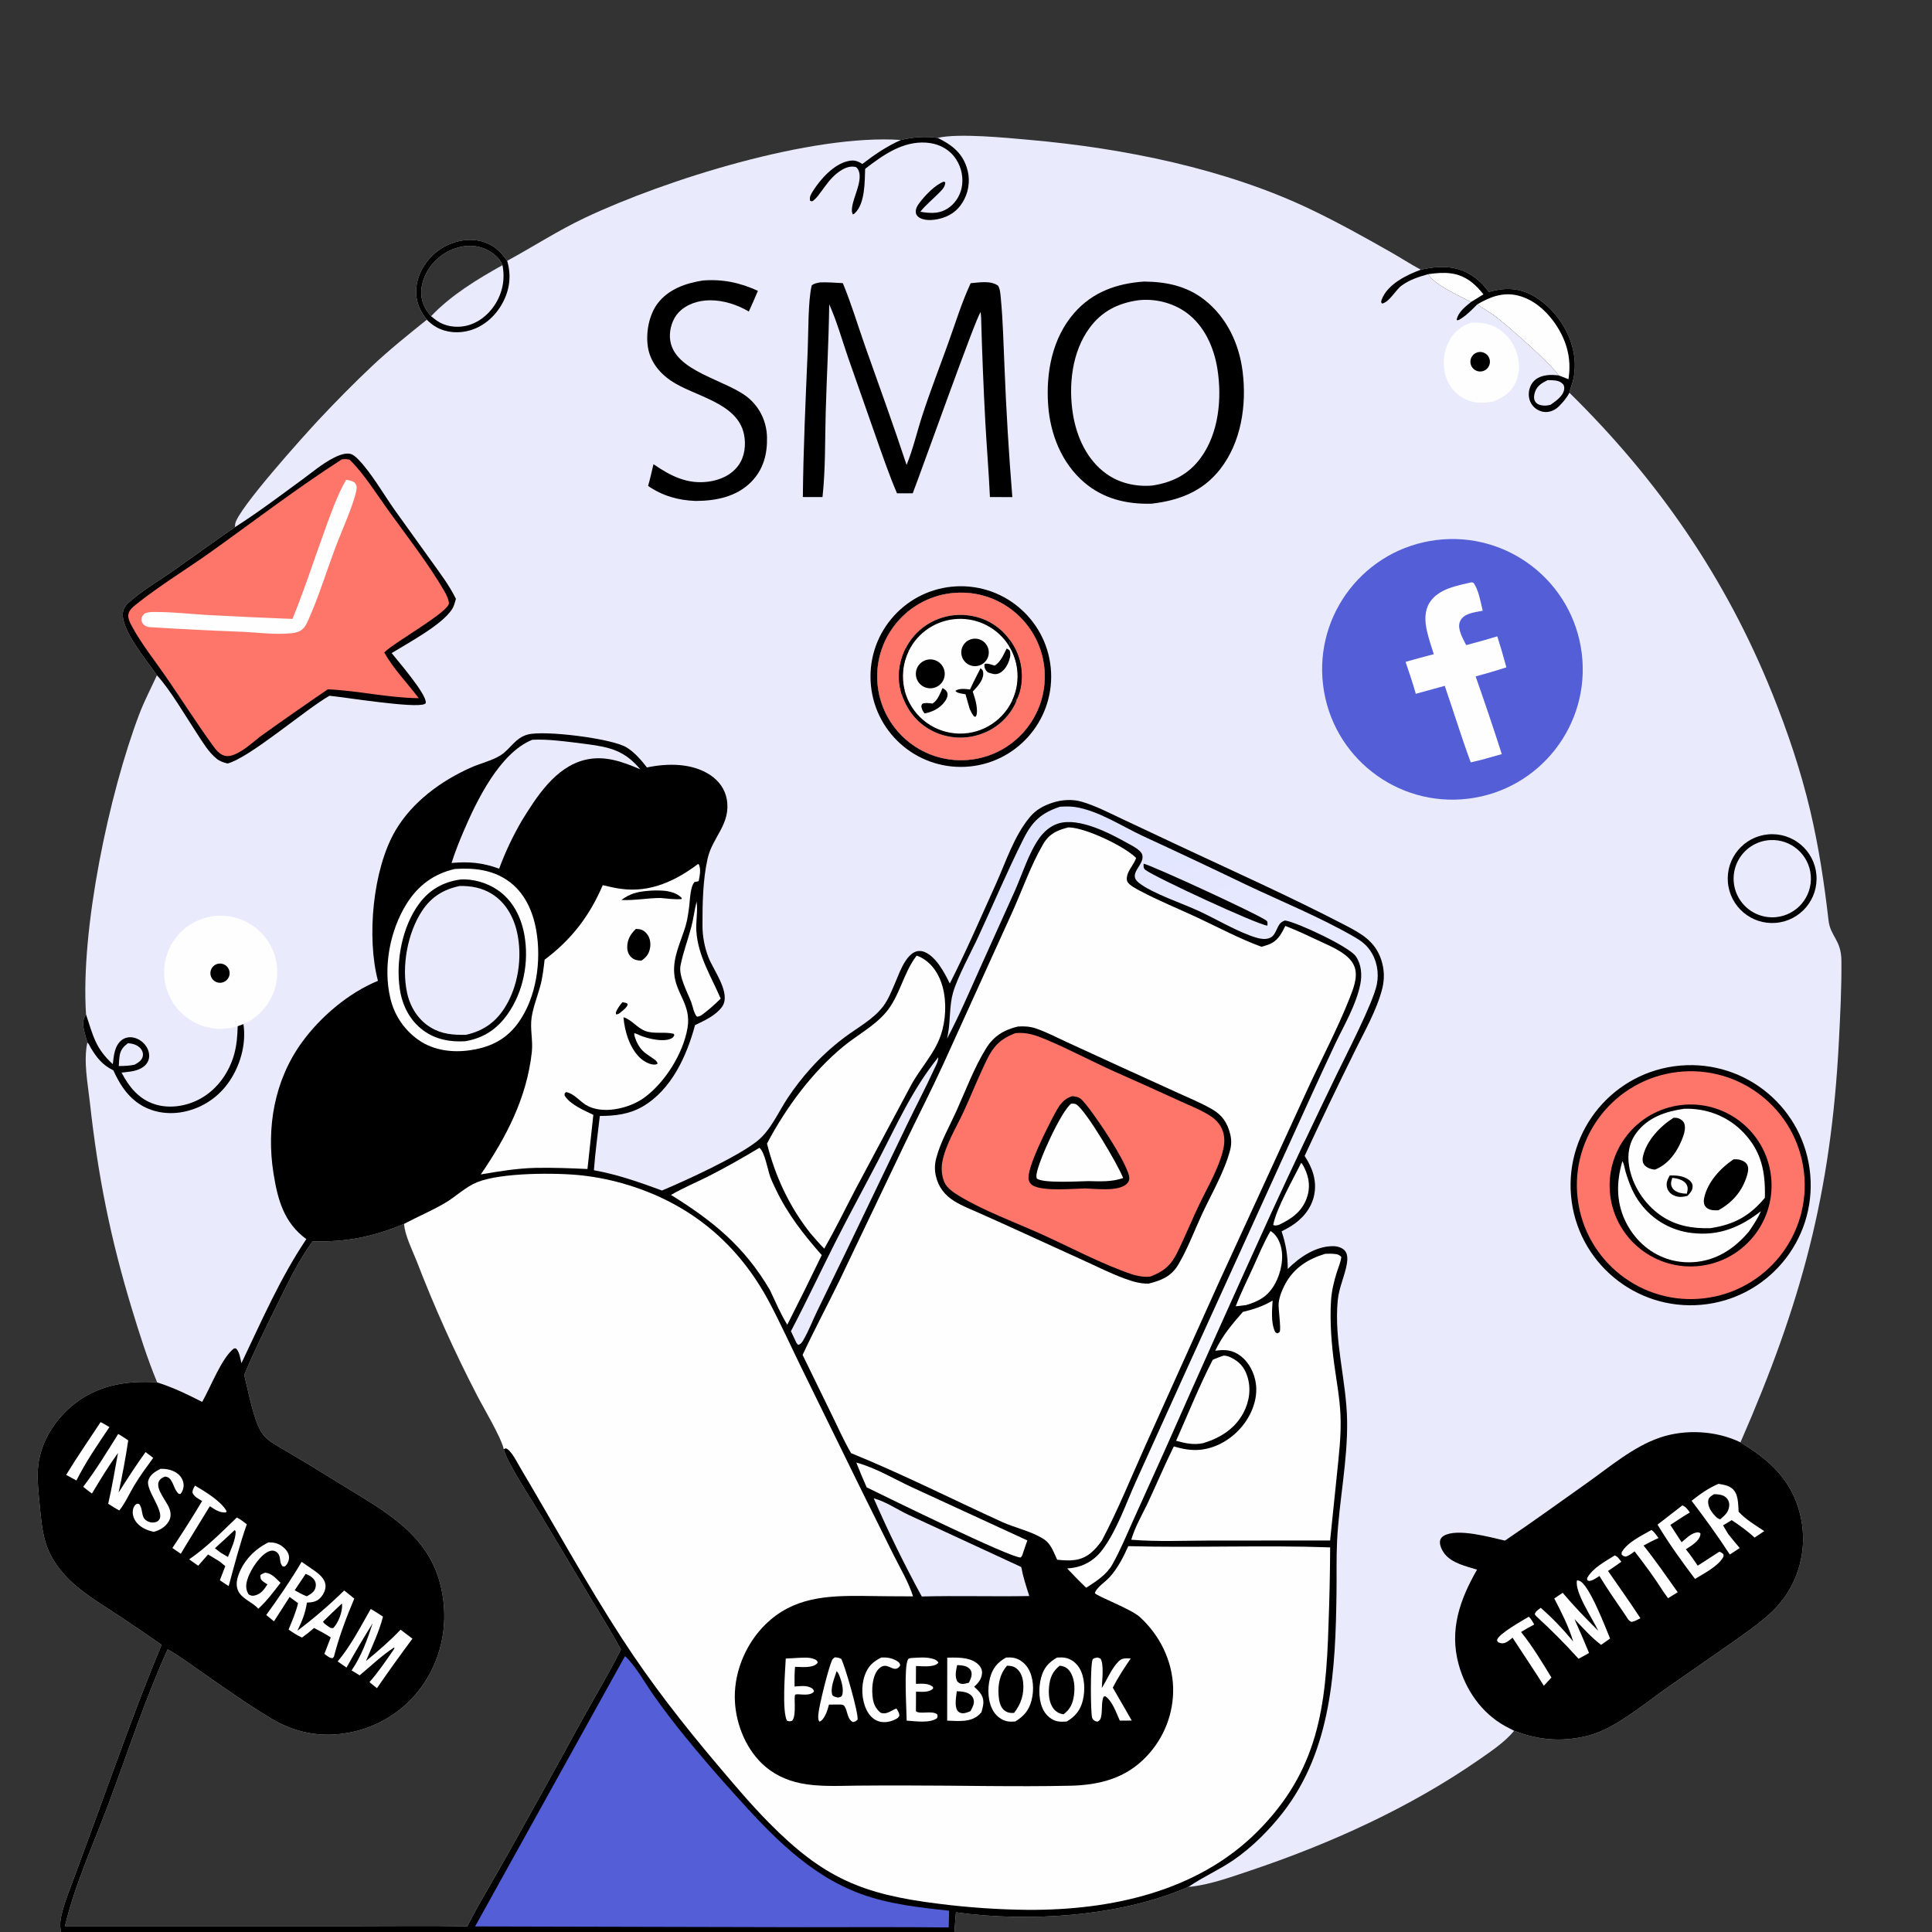 <?xml version="1.0" encoding="utf-8" ?>
<svg xmlns="http://www.w3.org/2000/svg" xmlns:xlink="http://www.w3.org/1999/xlink" width="1024" height="1024">
	<rect width="100%" height="100%" fill="#333333" stroke="none"/>
	<path fill="#E9EBFC" d="M496.983 73.082C508.11 70.474 533.564 73.068 545.7 74.138C595.445 78.525 649.664 89.388 694.89 111.075C709.351 118.01 723.44 125.836 737.375 133.767C742.639 136.762 747.738 140.111 753.08 142.952C762.302 140.826 771.296 140.524 779.637 145.704C783.364 148.019 786.539 151.189 789.098 154.741C797.062 152.45 804.707 152.381 812.203 156.521C822.245 162.067 830.203 172.412 833.254 183.436C834.964 189.614 835.248 196.031 833.597 202.259C833.07 204.246 832.212 206.13 831.809 208.146C878.921 254.434 914.682 306.267 939.398 367.719C947.436 387.704 954.447 408.465 959.408 429.442C963.971 448.741 966.901 468.154 969.157 487.838C970.129 496.323 975.895 498.122 975.988 509.199C976.108 523.545 975.372 537.982 974.63 552.307C970.455 632.906 954.651 690.867 922.488 764.473C937.933 773.884 949.671 784.403 954.106 802.659C957.594 816.757 955.23 831.667 947.552 843.995C944.535 848.852 940.726 853.015 936.425 856.762C930.507 861.917 923.964 866.377 917.572 870.916L885.753 893.05C875.762 899.966 866.131 907.92 855.619 914.002C850.757 916.815 845.742 919.059 840.252 920.313C826.936 923.354 815.165 922.192 802.526 917.352C797.782 923.187 790.355 928.18 784.214 932.453C747.439 958.037 704.907 977.294 662.551 991.487C652.748 994.771 641.887 998.719 631.602 999.933C631.041 999.999 630.477 1000.03 629.914 1000.07C593.813 1015.88 545.197 1018.93 506.67 1013.57C506.365 1017.04 506.101 1020.52 505.879 1024L32.291 1024C31.593 1020.04 31.953 1017.34 32.954 1013.5C34.697 1006.81 37.38 1000.34 39.771 993.867L50.423 964.862C61.823 933.728 72.858 902.371 85.651 871.777C78.095 866.502 70.479 861.314 62.804 856.215C52.89 849.645 42.013 843.436 34.044 834.473C23.355 822.451 22.466 812.878 21.012 797.463C20.426 791.248 19.689 784.962 20.083 778.714C20.885 766.006 27.738 754.247 37.193 745.944C50.378 734.365 66.267 731.549 83.299 732.695C78.085 720.121 73.884 706.86 69.931 693.849C58.534 656.335 51.956 623.51 47.648 584.407C46.521 574.182 44.166 562.682 46.285 552.531C45.603 550.096 44.84 547.63 44.349 545.15C43.776 542.257 43.969 540.139 45.605 537.671C42.575 492.364 57.926 420.428 73.764 378.657C76.439 371.603 80.016 364.779 83.176 357.924C78.168 350.345 63.565 333.531 65.215 324.252C65.583 322.178 66.713 320.772 68.231 319.385C74.797 313.389 83.19 308.515 90.51 303.409C101.887 295.473 113.098 287.251 124.522 279.401C124.548 278.843 124.59 278.285 124.657 277.731C125.549 270.336 161.529 230.42 168.834 222.61C178.024 212.786 187.597 203.077 197.391 193.853C206.568 185.209 216.412 177.342 226.229 169.453L225.78 168.874C221.629 163.416 219.757 157.614 220.902 150.743C222.141 143.311 226.955 136.429 233.133 132.227C239.085 128.177 246.881 126.166 253.99 127.616C260.581 128.959 265.145 132.832 268.814 138.246C282.607 130.752 295.779 122.171 310 115.443C352.684 95.247 430.214 70.938 477.49 74.187C484.194 72.624 490.141 72.177 496.983 73.082ZM247.704 1020.99C253.474 1009.46 260.306 998.461 266.595 987.216C280.687 962.168 294.62 937.031 308.392 911.805C315.267 899.342 322.723 886.99 329.099 874.278C324.044 864.927 318.3 855.86 312.83 846.743L286.8 803.243C282.655 796.313 268.069 774.268 267.019 768.082C265.637 761.777 256.26 746.18 252.786 739.417C240.84 716.356 230.182 692.649 220.859 668.408C218.591 662.682 214.6 654.769 214.173 648.678C197.644 655.608 183.614 658.346 165.677 657.964C157.795 668.744 152.184 680.8 146.303 692.733C140.441 704.626 134.538 716.516 129.419 728.753C131.647 737.067 134.431 753.823 139.369 760.247C141.545 763.077 144.676 765.036 147.727 766.794C159.459 773.554 170.797 780.594 182.321 787.694C203.666 800.843 226.157 812.758 233.149 838.878C237.695 855.862 235.641 873.71 226.764 888.939C218.532 903.081 204.98 913.336 189.133 917.415C173.474 921.478 158.103 919.386 144.236 911.133C131.782 903.72 119.813 895.228 107.914 886.953C101.796 882.697 95.736 878.106 89.276 874.393C89.146 874.317 89.016 874.24 88.887 874.163C76.85 900.693 67.673 928.946 57.465 956.243C49.525 977.478 39.672 998.81 34.433 1020.88L186.393 1020.89C206.818 1020.91 227.286 1020.59 247.704 1020.99ZM266.323 140.559C265.025 136.896 261.438 134.043 258.055 132.367C252.737 129.734 246.71 129.749 241.161 131.656C234.058 134.118 228.289 139.411 225.226 146.277C223.037 151.162 222.477 156.636 224.582 161.66C225.501 163.854 226.911 165.847 228.498 167.604C239.109 156.416 252.976 148.004 266.323 140.559ZM512.251 402.827C536.755 401.218 555.3 380.026 553.644 355.525C551.988 331.024 530.759 312.52 506.262 314.223C481.831 315.922 463.389 337.08 465.04 361.514C466.692 385.947 487.814 404.431 512.251 402.827Z"/>
	<path d="M200.323 519.857C194.288 497.094 197.508 460.884 209.553 440.286C218.493 424.999 233.846 413.8 249.816 406.723C254.559 404.621 260.86 403.107 265.19 400.399C270.602 397.015 272.94 391.105 279.762 389.304C288.614 386.966 324.127 391.377 331.993 396.081C336.179 398.585 339.942 402.939 342.892 406.77C353.828 404.463 366.967 404.37 376.581 410.881C381.074 413.923 384.281 418.292 385.219 423.691C387.485 436.732 377.613 443.61 375.048 455.061C372.499 466.442 372.303 479.116 372.329 490.748C372.359 496.397 373.413 501.993 375.44 507.265C378.126 514.37 387.854 526.642 382.604 533.769C379.313 538.236 373.28 541.014 368.383 543.336C364.039 559.602 355.883 577.548 340.709 586.429C333.588 590.597 326.028 591.463 317.923 591.485C316.845 601.025 315.468 610.669 314.786 620.24C327.414 622.556 338.878 626.568 350.864 631.002C364.189 625.383 390.693 613.214 401.223 604.875C408.524 599.093 412.541 589.378 417.649 581.702C421.258 576.322 425.24 571.201 429.565 566.377C434.983 560.313 440.987 554.8 447.489 549.918C454.345 544.747 462.95 540.248 468.175 533.276C470.896 529.644 472.65 525.069 474.445 520.935C476.92 515.232 481.439 501.018 490.129 504.616C496.168 507.115 500.694 515.681 503.41 521.296C512.165 504.086 519.885 486.187 527.826 468.58C533.151 456.771 537.492 443.06 545.868 433.04C549.174 429.086 553.186 426.973 558.045 425.393C562.804 423.845 568.39 423.493 573.251 424.898C580.595 427.022 587.865 430.824 594.776 434.068L622.959 447.326C653.001 461.465 683.478 475.035 712.94 490.358C721.532 494.826 728.913 498.914 732.118 508.822C733.709 513.665 733.899 518.86 732.665 523.806C729.736 535.6 722.878 547.212 717.578 558.162C708.653 576.218 699.954 594.385 691.483 612.659C695.615 619.003 698.104 625.736 696.535 633.42C695.096 640.464 690.364 646.026 684.417 649.795C682.763 650.843 681.009 651.741 679.273 652.644C681.565 659.427 682.543 665.429 682.528 672.585C688.79 666.328 697.488 660.359 706.788 660.495C708.917 660.526 711.511 661.295 712.91 663.011C714.307 664.724 714.24 667.459 713.911 669.533C712.845 676.253 709.715 682.19 709.037 689.165C706.947 710.654 713.681 731.846 713.997 753.139C714.313 774.499 709.709 795.613 708.672 816.912C708.238 825.836 708.496 834.83 708.383 843.765C707.868 884.5 706.004 927.295 679.836 960.84C672.587 970.131 663.555 979.146 653.826 985.841C646.18 991.101 637.492 994.828 629.914 1000.07C593.813 1015.88 545.197 1018.93 506.67 1013.57C506.365 1017.04 506.101 1020.52 505.879 1024L32.291 1024C31.593 1020.04 31.953 1017.34 32.954 1013.5C34.697 1006.81 37.38 1000.34 39.771 993.867L50.423 964.862C61.823 933.728 72.858 902.371 85.651 871.777C78.095 866.502 70.479 861.314 62.804 856.215C52.89 849.645 42.013 843.436 34.044 834.473C23.355 822.451 22.466 812.878 21.012 797.463C20.426 791.248 19.689 784.962 20.083 778.714C20.885 766.006 27.738 754.247 37.193 745.944C50.378 734.365 66.267 731.549 83.299 732.695C91.784 735.389 99.256 738.997 107.15 743.038C111.519 735.518 117.461 719.672 123.991 714.716C124.95 714.696 124.887 714.47 125.442 715.112C126.961 716.867 127.443 720.307 127.962 722.529C138.732 699.999 148.391 677.59 162.361 656.751C150.528 648.09 147.172 635.891 144.955 621.88C141.108 597.571 145.416 572.553 160.05 552.417C169.891 538.876 184.756 526.252 200.323 519.857ZM129.419 728.753C131.647 737.067 134.431 753.823 139.369 760.247C141.545 763.077 144.676 765.036 147.727 766.794C159.459 773.554 170.797 780.594 182.321 787.694C203.666 800.843 226.157 812.758 233.149 838.878C237.695 855.862 235.641 873.71 226.764 888.939C218.532 903.081 204.98 913.336 189.133 917.415C173.474 921.478 158.103 919.386 144.236 911.133C131.782 903.72 119.813 895.228 107.914 886.953C101.796 882.697 95.736 878.106 89.276 874.393C89.146 874.317 89.016 874.24 88.887 874.163C76.85 900.693 67.673 928.946 57.465 956.243C49.525 977.478 39.672 998.81 34.433 1020.88L186.393 1020.89C206.818 1020.91 227.286 1020.59 247.704 1020.99C253.474 1009.46 260.306 998.461 266.595 987.216C280.687 962.168 294.62 937.031 308.392 911.805C315.267 899.342 322.723 886.99 329.099 874.278C324.044 864.927 318.3 855.86 312.83 846.743L286.8 803.243C282.655 796.313 268.069 774.268 267.019 768.082C265.637 761.777 256.26 746.18 252.786 739.417C240.84 716.356 230.182 692.649 220.859 668.408C218.591 662.682 214.6 654.769 214.173 648.678C197.644 655.608 183.614 658.346 165.677 657.964C157.795 668.744 152.184 680.8 146.303 692.733C140.441 704.626 134.538 716.516 129.419 728.753Z"/>
	<path fill="#FEFEFE" d="M214.173 648.678C221.388 644.831 229.004 641.68 236.04 637.502C241.827 634.066 246.713 629.073 253.007 626.551C265.66 621.481 294.613 621.474 308.453 622.996C316.691 623.917 324.824 625.604 332.748 628.036C366.375 638.309 391.564 659.535 407.917 690.521C413.818 701.703 419.07 713.271 424.618 724.634L456.816 790.326L473.617 824.158C477.204 831.288 481.489 838.492 483.941 846.104C475.224 846.094 466.507 846.021 457.79 845.888C438.17 845.687 420.439 846.472 405.593 861.087C395.58 870.942 389.412 885.31 389.453 899.389C389.49 912.089 394.588 925.711 403.761 934.636C409.487 940.207 416.702 943.639 424.496 945.194C434.075 947.104 444.128 946.525 453.846 946.426C462.653 946.349 471.46 946.321 480.267 946.341C509.114 946.334 538.139 947.09 566.969 946.48C582.545 946.151 596.596 942.668 607.623 930.987C617.016 921.19 622.114 908.052 621.787 894.484C621.363 880.159 614.692 866.705 604.195 857.093C599.442 852.74 581.16 845.969 580.304 844.384C580.985 841.587 585.912 838.348 587.968 836.103C592.446 831.215 595.294 825.473 598.021 819.492C633.667 820.438 669.408 818.891 705.011 820.14C704.943 833.918 704.649 847.694 704.128 861.463C702.813 904.56 698.807 938.367 666.417 970.796C634.555 1002.7 588.619 1012.47 545.003 1012.26C529.147 1012.12 513.313 1011.04 497.583 1009.04C456.835 1004.04 436.356 995.278 407.476 966.011C397.853 956.258 388.988 945.718 380.146 935.259C362.095 913.903 344.942 891.98 329.716 868.499C310.637 839.076 293.655 808.077 275.756 777.913C274.264 775.398 270.699 768.219 268.046 767.653L267.019 768.082C265.637 761.777 256.26 746.18 252.786 739.417C240.84 716.356 230.182 692.649 220.859 668.408C218.591 662.682 214.6 654.769 214.173 648.678Z"/>
	<path fill="#FEFEFE" d="M566.134 438.559C566.272 438.554 566.411 438.543 566.549 438.545C575.237 438.68 595.959 448.473 602.183 454.748C601.163 457.577 599.17 459.85 597.937 462.566C597.338 463.886 596.852 466.117 597.626 467.459C598.69 469.305 602.387 471.167 604.297 472.189C614.013 477.388 624.524 481.605 634.518 486.28C645.791 491.553 656.899 497.508 668.588 501.806C669.756 501.479 670.931 501.154 672.074 500.745C677.117 498.943 678.998 495.273 681.226 490.771C687.454 493.145 693.579 496.059 699.609 498.896C705.817 501.816 715.837 505.729 718.073 512.856C719.707 518.062 717.289 524.047 715.394 528.87C708.914 545.36 700.453 561.184 693.052 577.286L645.928 679.934L606.696 767.051C599.262 783.654 592.453 800.526 583.949 816.622C582.219 819.033 580.34 821.343 578.019 823.217C572.56 827.623 566.875 827.309 560.333 826.694C558.639 823.055 557.049 818.373 553.622 816.054C547.081 811.627 538.167 809.9 530.969 806.613C504.378 794.47 478.154 781.205 451.073 770.191C447.407 763.88 444.387 757.092 441.191 750.529L425.392 718.135C431.502 705.057 438.326 692.245 444.672 679.272L479.318 606.703C486.18 592.357 493.469 578.204 500.095 563.748L536.404 483.741C541.813 471.774 546.249 458.85 552.84 447.503C556.073 441.937 560.104 440.114 566.134 438.559Z"/>
	<path d="M539.503 544.083C542.688 543.867 545.759 544.012 548.807 545.024C554.397 546.879 559.875 549.791 565.236 552.247L594.05 565.469L624.297 579.249C630.371 582.016 636.671 584.589 642.448 587.932C647.826 591.045 650.515 595.09 652.012 601.017C652.733 603.869 652.743 606.738 651.988 609.581C648.88 621.291 642.285 632.369 637.188 643.326C633 652.329 629.567 661.751 624.49 670.316C620.777 676.581 615.521 678.643 608.812 680.341C604.239 680.446 600.207 679.182 595.96 677.627C588.894 675.038 582.041 671.59 575.196 668.47L541.086 652.904C533.947 649.634 526.788 646.404 519.612 643.215C515.114 641.203 510.2 639.315 506 636.748C500.775 633.554 497.38 629.235 496.014 623.232C495.297 620.081 495.399 616.968 496.222 613.849C498.497 605.232 503.163 597.167 506.818 589.085C511.84 577.981 516.231 566.023 522.656 555.631C526.681 549.12 532.237 545.776 539.503 544.083Z"/>
	<path fill="#FE766A" d="M538.256 547.561C544.394 547.026 548.976 548.699 554.546 551.025C566.489 556.012 578.038 562.259 589.874 567.573C601.883 572.897 613.86 578.293 625.804 583.762C631.089 586.207 637.278 588.545 642.074 591.848C644.711 593.664 646.797 596.032 647.936 599.037C649.09 602.08 649.149 605.334 648.488 608.499C646.355 618.71 640.038 629.145 635.55 638.593C632.666 644.664 630.043 650.856 627.227 656.958C622.578 667.029 620.656 672.565 609.526 676.66C604.1 677.216 598.65 675.037 593.673 673.116C579.417 667.615 565.829 660.387 551.904 654.111C538.088 647.885 521.455 641.76 508.604 634.011C505.735 632.28 501.769 629.673 500.495 626.522C499.139 623.124 498.775 619.411 499.447 615.814C501.151 606.67 506.907 597.533 510.799 589.08C514.118 581.873 517.101 574.514 520.405 567.301C524.956 557.366 527.461 551.595 538.256 547.561Z"/>
	<path d="M568.326 580.996C570.053 581.158 571.754 581.417 573.08 582.628C578.206 587.31 599.12 618.499 598.558 624.752C598.452 625.942 597.918 626.823 597.031 627.612C592.537 631.609 580.97 630.062 575.243 629.902C568.662 630.006 553.272 631.533 547.553 628.409C546.292 627.72 545.625 626.796 545.258 625.411C543.721 619.62 555.856 596.226 559.064 590.256C561.363 585.976 563.453 582.454 568.326 580.996Z"/>
	<path fill="#FEFEFE" d="M567.754 584.953C568.596 584.952 569.637 584.868 570.396 585.323C575.583 588.427 592.764 617.695 595.293 624.38C589.2 626.514 583.176 626.137 576.851 626.01C571.931 626.089 552.388 627.302 549.487 624.573C549.317 623.839 549.262 623.209 549.368 622.458C550.363 615.355 562.489 588.947 567.754 584.953Z"/>
	<path fill="#545ED7" d="M331.267 877.783C336.591 882.482 342.03 892.28 346.231 898.256C351.379 905.58 356.756 912.605 362.381 919.565C371.036 930.238 379.985 940.669 389.216 950.847C408.415 972.226 428.663 993.733 456.34 1003.84C471.239 1009.28 487.361 1011.04 503.047 1012.71L502.832 1021.59C476.644 1021.28 450.44 1021.45 424.25 1021.45L251.815 1021.05L331.267 877.783Z"/>
	<path fill="#FEFEFE" d="M370.006 457.91L370.486 458.323C371.572 461.071 370.878 464.189 370.324 466.994C369.39 467.267 369.774 467.176 368.81 467.372L368.129 467.507C365.815 469.886 365.725 477.084 365.275 480.503C364.826 483.916 364.373 487.406 363.395 490.716C360.946 499.013 356.715 506.835 357.331 515.747C358.093 526.761 366.5 532.421 364.398 544.85C362.111 558.375 352.338 574.039 341.157 582C333.375 587.542 319.001 590.989 310.39 585.533C307.04 583.41 304.067 579.522 300.007 578.821L299.215 579.612L299.309 580.726C302.146 585.41 309.769 588.633 314.484 590.903L311.37 619.6C302.267 619.164 293.219 618.838 284.103 618.991C274.225 619.202 264.544 620.803 254.833 622.475C268.404 602.647 279.2 581.881 281.881 557.614C282.558 551.491 280.848 545.326 281.783 539.197C282.635 533.611 284.837 528.162 286.327 522.722C287.588 518.119 288.107 513.4 288.65 508.672C302.925 497.964 312.456 485.509 319.476 469.152C322.637 469.912 325.802 470.643 329.025 471.091C344.476 473.239 357.945 467.01 370.006 457.91Z"/>
	<path d="M330.458 539.151C334.917 540.531 337.583 544.78 342.089 546.462C346.659 548.167 352.159 546.711 357.078 547.937L357.418 548.643C356.834 549.767 356.626 550.042 355.388 550.585C351.135 552.454 342.504 550.359 338.454 548.444C337.554 548.018 337.136 547.813 336.132 547.622C336.138 549.173 336.827 550.55 337.36 551.994C339.421 556.395 341.255 557.737 345.18 560.374C346.45 561.228 348.256 562.211 348.562 563.759C348.169 563.976 347.905 564.16 347.427 564.224C344.794 564.575 341.365 562.621 339.512 560.943C333.805 555.776 331.035 546.617 330.458 539.151Z"/>
	<path d="M337.048 492.328C337.641 492.361 338.235 492.396 338.823 492.483C340.551 492.739 342.043 493.786 343.053 495.192C344.657 497.424 345.009 500.106 344.479 502.762C343.88 505.755 342.456 507.438 340.006 509.146C337.758 509.092 336.041 508.827 334.392 507.161C332.984 505.739 332.408 503.814 332.441 501.847C332.509 497.873 334.242 494.998 337.048 492.328Z"/>
	<path d="M343.235 472.2C345.805 471.919 348.525 471.918 351.105 472.058C354.68 472.253 358.946 473.288 361.407 476.05L361.114 476.583C357.472 476.782 353.728 476.266 350.097 475.949C343.14 475.953 336.343 477.368 329.357 477.004C333.962 473.602 337.667 472.678 343.235 472.2Z"/>
	<path d="M329.904 531.208C330.7 531.289 331.463 531.499 332.241 531.679L332.711 532.486C332.066 534.271 330.026 535.618 328.617 536.835C327.826 537.412 327.481 537.635 326.492 537.635L326.42 536.55C327.347 534.436 328.371 532.93 329.904 531.208Z"/>
	<path fill="#FEFEFE" d="M702.378 664.551C704.13 664.45 705.994 664.446 707.737 664.659C709.055 664.819 710.048 665.192 710.918 666.227C710.634 668.83 709.384 671.677 708.59 674.189C707.021 679.156 705.797 684.17 705.47 689.394C704.778 700.442 705.721 712.473 707.222 723.435C708.424 732.216 710.078 741.012 710.479 749.875C710.964 760.607 709.628 771.33 708.547 781.988L704.987 816.499L641.499 816.519C627.489 816.562 613.581 817.213 599.591 816.098C601.474 809.628 605.018 803.405 607.992 797.38C612.784 787.177 617.148 776.748 622.141 766.645C626.965 768.016 631.461 768.933 636.497 768.366C645.223 767.383 653.271 762.352 658.692 755.554C663.571 749.435 666.72 741.262 665.644 733.37C664.877 727.742 662.028 722.039 657.412 718.598C653.095 715.379 649.163 715.18 644.102 715.937C647.873 707.896 652.95 701.975 658.751 695.324C664.612 693.936 669.294 692.406 674.505 689.331C674.248 694.058 673.615 700.733 675.516 705.155C675.982 706.239 675.952 706.293 677.099 706.705C677.481 706.438 678.007 706.305 678.245 705.904C679.144 704.394 677.397 693.479 677.72 690.599C678.108 687.132 679.63 683.393 681.312 680.336C685.944 671.916 693.364 667.245 702.378 664.551Z"/>
	<defs>
		<linearGradient id="gradient_0" gradientUnits="userSpaceOnUse" x1="577.893" y1="423.716" x2="686.861" y2="808.46">
			<stop offset="0" stop-color="#E0E3FF"/>
			<stop offset="1" stop-color="white"/>
		</linearGradient>
	</defs>
	<path fill="url(#gradient_0)" d="M561.839 427.577C564.492 427.437 567.095 427.331 569.736 427.726C581.901 429.541 594.376 437.763 605.472 442.979C623.725 451.399 641.907 459.969 660.017 468.691C679.286 477.87 699.309 485.913 717.817 496.586C721.111 498.485 723.763 500.359 726.015 503.513C729.748 508.741 730.993 515.424 729.761 521.691C727.839 531.469 713.342 559.377 708.47 569.504C696.661 593.884 685.087 618.379 673.751 642.983C654.692 684.887 635.856 726.891 617.243 768.995L600.758 805.505C597.172 813.455 593.827 821.637 589.542 829.241C586.452 834.725 580.847 838.22 575.713 841.541C572.235 838.244 568.932 834.796 565.622 831.332C568.141 831.124 570.645 830.752 573.029 829.883C577.888 828.112 581.699 825.038 584.701 820.871C592.306 810.312 596.708 797.095 602.038 785.266L628.057 727.793L694.547 581.658C698.875 572.141 703.265 562.652 707.716 553.192C712.528 543.087 718.798 532.646 721.006 521.576C721.983 516.674 721.545 510.987 718.578 506.805C714.961 501.709 687.474 488.819 681.128 487.87C677.097 489.094 677.281 492.697 674.987 495.632C674.077 496.795 672.724 497.409 671.287 497.593C668.317 497.973 664.909 496.764 662.151 495.706C653.084 492.225 644.675 487.213 635.901 483.085C626.841 478.823 610.762 473.596 603.509 467.832C597.517 463.069 606.614 458.583 605.485 453.302C604.914 450.636 600.398 448.455 598.171 447.206C588.464 441.76 571.991 433.017 560.844 436.488C556.715 437.774 553.182 440.882 550.732 444.384C545.079 452.467 541.765 463.558 537.703 472.608L519.142 513.783C513.61 526.157 508.299 538.502 501.958 550.494L502.373 548.357C503.822 541.097 503.094 533.307 505.101 526.223C507.463 517.885 514.773 504.585 518.61 496.298C526.588 479.07 534.015 461.41 542.545 444.467C547.207 435.207 551.953 430.879 561.839 427.577Z"/>
	<path d="M606.145 457.761C610.797 458.783 668.615 485.387 671.399 488.088C672.002 488.674 671.761 489.804 671.765 490.613C666.412 490.115 611.684 464.757 607.038 461.024C605.852 460.071 606.162 459.129 606.145 457.761Z"/>
	<path fill="#FEFEFE" d="M241.091 460.578C251.024 459.94 260.645 460.884 269.049 466.674C277.927 472.79 282.416 482.765 284.221 493.12C287.013 509.141 284.396 528.576 274.749 542.021C268.66 550.508 260.642 554.744 250.49 556.426C241.41 558.049 231.397 557.134 223.416 552.251C215.034 547.017 209.081 538.659 206.876 529.026C202.975 512.603 206.648 493.125 215.585 478.9C221.618 469.3 230.008 463.078 241.091 460.578Z"/>
	<path d="M243.887 466.171C250.705 465.652 258.284 467.94 263.889 471.814C271.854 477.321 276.239 486.112 277.92 495.464C280.499 509.801 277.462 525.609 269.018 537.562C263.396 545.52 256.22 550.226 246.621 551.876C238.606 552.352 230.98 551.002 224.393 546.172C217.215 540.909 213.198 532.908 211.908 524.231C209.703 509.398 213.157 491.021 222.226 478.873C227.747 471.477 234.838 467.506 243.887 466.171Z"/>
	<path fill="#E9EBFC" d="M243.697 469.584C249.7 469.506 255.363 470.515 260.556 473.703C267.897 478.209 272.211 485.876 274.047 494.105C276.979 507.24 274.725 522.808 267.452 534.219C262.489 542.006 255.967 546.439 246.98 548.475C240.147 548.575 234.194 548.192 228.147 544.498C221.508 540.443 217.333 533.59 215.734 526.098C212.771 512.216 215.922 494.545 223.768 482.683C228.624 475.343 235.103 471.365 243.697 469.584Z"/>
	<path fill="#FEFEFE" d="M485.822 506.522C486.709 506.814 487.519 507.123 488.342 507.569C494.258 510.773 497.876 516.673 499.601 523.026C501.816 531.185 501.328 541.003 498.536 548.965C495.104 558.751 487.752 566.16 482.892 575.165L453.766 629.712C448.146 640.408 442.878 651.318 436.866 661.799C434.248 659.166 431.853 656.338 429.427 653.53C418.241 639.313 410.968 623.621 406.521 606.145C416.458 587.202 430.545 568.144 447.079 554.568C454.375 548.576 463.124 544.035 469.346 536.835C476.95 528.036 478.679 515.824 485.822 506.522Z"/>
	<path fill="#FEFEFE" d="M402.473 608.385C405.244 610.24 406.943 620.12 408.187 623.58C409.056 625.995 410.217 628.345 411.327 630.656C417.557 643.632 426.068 654.526 435.545 665.234C429.589 677.605 423.498 689.91 417.271 702.147C413.721 696.344 410.95 689.856 408.052 683.7C394.428 660.578 378.061 647.278 355.648 633.339C361.953 629.631 368.861 626.794 375.395 623.489C384.645 618.81 393.578 613.706 402.473 608.385Z"/>
	<path fill="#E9EBFC" d="M282.1 392.102C286.452 391.86 290.868 392.121 295.203 392.526C300.524 393.022 305.839 393.731 311.139 394.416C323.381 395.999 331.209 397.948 339.389 407.774C329.93 403.701 320.366 400.196 309.965 402.765C294.299 406.633 284.402 422.292 276.48 435.126C271.78 443.285 267.802 451.567 264.561 460.412C255.752 457.22 248.649 456.565 239.335 457.395C241.077 451.848 243.268 446.346 245.542 440.996C252.568 424.469 264.842 399.078 282.1 392.102Z"/>
	<path fill="#E9EBFC" d="M463.089 794.136C469.541 795.856 475.725 800.204 481.788 803.021L541.283 830.552C542.258 835.81 543.908 840.856 545.545 845.933C526.547 846.283 507.54 845.685 488.549 846.162C479.307 829.2 470.813 811.841 463.089 794.136Z"/>
	<path fill="#FEFEFE" d="M648.547 718.502C650.041 718.546 651.209 718.911 652.544 719.567C656.877 721.7 659.524 724.683 661.043 729.288C663.211 735.863 662.244 742.784 659.029 748.832C654.5 757.352 646.774 762.082 637.802 764.893C632.683 765.978 628.284 764.991 623.358 763.653C629.704 749.381 635.622 734.639 642.75 720.753C644.597 719.835 646.609 719.203 648.547 718.502Z"/>
	<path fill="#E9EBFC" d="M497.257 560.411C497.447 562.398 495.939 564.938 495.118 566.729C490.515 576.767 485.32 586.568 480.537 596.526L448.081 664.117L432.937 695.288C430.599 700.16 428.601 705.427 425.887 710.089C425.133 711.383 424.529 712.423 423.04 712.822L422.178 711.862L419.206 705.55C427.427 689.948 434.881 673.968 442.833 658.229C450.167 643.714 457.991 629.449 465.492 615.02C475.596 595.583 483.413 577.69 497.257 560.411Z"/>
	<path fill="#FEFEFE" d="M453.859 775.186C464.197 777.971 473.768 783.856 483.457 788.334L544.517 816.457C543.627 818.867 542.838 821.33 542.005 823.761C541.778 824.618 541.561 824.837 540.996 825.49C535.996 825.966 469.619 793.341 459.356 788.331C457.429 783.99 455.596 779.607 453.859 775.186Z"/>
	<path fill="#FEFEFE" d="M159.865 827.811C162.214 829.476 164.636 831.038 166.977 832.716C169.41 834.459 172.122 836.831 172.499 839.994C172.792 842.459 171.487 845.029 169.871 846.812C167.928 848.958 165.426 849.324 162.678 849.413C161.829 855.039 160.091 859.247 157.616 864.341C166.342 857.763 174.635 850.629 182.442 842.983L187.785 847.284C183.692 856.926 179.995 866.744 177.302 876.873C177.011 878.012 177.17 878.077 176.214 878.875C174.655 878.858 173.174 877.479 171.931 876.593L175.294 867.871C172.446 865.978 169.511 864.406 166.467 862.852C164.406 864.682 162.313 866.331 160.073 867.936C157.452 866.753 155.291 865.372 152.969 863.686C154.804 859.086 156.879 854.545 157.974 849.7L153.511 846.434L145.214 859.336L141.106 855.983C147.775 846.76 154.085 837.622 159.865 827.811Z"/>
	<path d="M161.993 834.207C163.827 834.835 165.95 836.139 166.884 837.897C167.539 839.131 167.507 840.426 167.14 841.736C166.528 843.919 164.42 845.039 162.595 846.065C160.332 845.231 158.293 844.046 156.19 842.879L161.993 834.207Z"/>
	<path d="M181.206 849.915C181.238 850.069 181.288 850.222 181.301 850.379C181.597 854.192 179.32 860.198 176.643 862.901C175.198 863.085 174.882 862.598 173.684 861.829C172.862 861.181 171.536 860.479 171.225 859.486C174.502 856.244 177.83 853.053 181.206 849.915Z"/>
	<path fill="#FEFEFE" d="M560.261 878.535C561.898 878.463 563.542 878.379 565.146 878.781C568.098 879.52 570.559 881.566 572.12 884.14C574.987 888.868 575.227 896.051 573.906 901.299C572.576 906.584 569.94 909.699 565.376 912.452C563.745 912.527 562.022 912.666 560.414 912.317C557.479 911.681 554.852 909.488 553.342 906.943C550.454 902.076 550.358 894.747 551.767 889.336C553.136 884.079 555.699 881.166 560.261 878.535Z"/>
	<path d="M561.62 882.875C561.776 882.887 561.933 882.891 562.088 882.913C564.168 883.2 565.674 884.01 566.92 885.696C569.547 889.251 569.814 894.494 569.198 898.713C568.567 903.04 567.197 905.993 563.689 908.615C561.619 908.321 559.927 907.462 558.575 905.842C555.996 902.752 555.668 898.031 556.007 894.197C556.436 889.353 557.834 885.918 561.62 882.875Z"/>
	<path fill="#FEFEFE" d="M533.222 878.527C534.712 878.452 536.172 878.419 537.636 878.758C540.668 879.46 543.31 881.626 544.905 884.255C547.826 889.069 548.121 895.767 546.767 901.115C545.398 906.519 542.711 909.605 538.101 912.428C536.727 912.511 535.338 912.605 533.978 912.343C530.99 911.768 528.36 909.802 526.718 907.274C523.506 902.333 523.27 894.932 524.73 889.368C526.102 884.142 528.634 881.153 533.222 878.527Z"/>
	<path d="M533.753 882.85C535.67 882.916 537.189 883.074 538.734 884.307C540.993 886.111 541.963 888.782 542.269 891.582C542.937 897.679 541.254 903.14 537.47 907.865C535.558 908.063 534.029 907.779 532.455 906.63C530.145 904.944 529.478 901.41 529.286 898.763C528.859 892.86 529.816 887.38 533.753 882.85Z"/>
	<path fill="#FEFEFE" d="M502.061 878.605C502.888 878.564 503.716 878.544 504.543 878.547C509.424 878.531 515.297 878.722 518.884 882.575C519.989 883.763 520.644 885.274 520.491 886.92C520.201 890.037 518.544 892.025 516.304 894.022C517.702 895.314 519.2 896.607 520.161 898.275C521.962 901.405 521.071 904.338 520.171 907.557C519.724 908.036 519.262 908.5 518.785 908.948C514.359 913.034 507.564 912.148 502.014 911.966L502.061 878.605Z"/>
	<path d="M507.107 896.408C509.215 896.451 511.342 896.575 513.264 897.538C514.699 898.258 515.645 899.309 516.056 900.892C516.604 903.007 515.299 905.225 514.332 906.993C513.187 907.418 511.392 908.168 510.165 908.068C509.01 907.974 508.081 907.576 507.422 906.586C505.801 904.149 506.829 899.181 507.107 896.408Z"/>
	<path d="M507.302 882.556C508.754 882.58 510.471 882.694 511.843 883.185C513.178 883.663 514.392 884.624 514.806 886.028C515.411 888.087 514.393 890.023 513.563 891.842C512.546 892.124 511.279 892.518 510.221 892.517C508.884 892.516 508.27 892.042 507.335 891.167C505.976 888.195 506.698 885.618 507.302 882.556Z"/>
	<path fill="#FEFEFE" d="M196.494 852.78C198.709 854.028 200.846 855.486 202.999 856.842C200.964 864.855 197.133 872.707 193.993 880.355C200.417 875.096 206.594 869.814 212.299 863.759C214.421 865.317 216.502 866.939 218.598 868.532C212.164 877.158 205.893 885.904 199.788 894.765C198.444 893.732 197.146 892.64 195.837 891.564C200.306 886.441 204.118 880.865 208.002 875.298C208.417 874.758 208.786 874.077 209.148 873.496L208.693 873.308C202.339 877.465 196.472 883.089 190.626 887.962L186.356 885.354C191.653 877.582 194.6 869.26 197.516 860.401C192.656 868.107 188.098 875.894 183.657 883.851L178.979 880.597C185.951 872.303 191.112 862.166 196.494 852.78Z"/>
	<path fill="#FEFEFE" d="M369.217 477.871C369.946 482.981 368.704 488.519 369.094 493.731C370.08 506.931 376.898 517.424 381.973 529.276C378.863 532.432 375.576 535.248 372.036 537.908C371.114 538.496 370.53 538.724 369.446 538.873C369.327 538.747 369.195 538.633 369.091 538.496C367.706 536.68 367.205 533.411 366.38 531.208C364.423 525.985 359.579 517.383 360.681 511.775C362.062 504.749 364.608 498.14 366.424 491.241C367.587 486.823 368.065 482.277 369.217 477.871Z"/>
	<path fill="#FEFEFE" d="M62.649 760.031C64.467 761.026 66.219 762.313 67.967 763.437C66.57 772.698 64.87 781.911 62.871 791.061C67.48 783.796 72.107 776.602 77.152 769.629L81.199 772.706C77.756 777.44 74.239 782.173 71.227 787.197C68.603 791.575 66.413 796.58 63.246 800.57C61.212 799.529 59.286 798.238 57.345 797.032C59.435 788.175 60.833 779.034 62.542 770.088C57.544 777.014 53.111 784.282 48.735 791.609C47.134 790.495 45.62 789.244 44.088 788.038C50.893 779.114 56.702 769.533 62.649 760.031Z"/>
	<path fill="#FEFEFE" d="M673.398 652.455C676.211 654.181 677.8 657.002 678.738 660.107C680.668 666.488 678.989 674.63 675.789 680.411C672.148 686.987 667.391 689.667 660.45 691.723L654.967 692.37C657.521 685.597 660.842 678.991 663.845 672.402C666.881 665.738 669.709 658.781 673.398 652.455Z"/>
	<path fill="#FEFEFE" d="M125.499 804.324C127.416 805.167 129.131 806.661 130.811 807.906C127.049 818.57 124.173 829.757 121.202 840.666C119.611 839.682 118.074 838.613 116.524 837.568L119.411 830.096L116.445 827.638L110.278 823.9L105.05 829.869L100.251 826.494C109.553 820.087 117.4 812.131 125.499 804.324Z"/>
	<path d="M124.398 810.948L124.921 811.739C124.867 816.218 122.433 821.088 120.808 825.234L117.019 822.999L113.898 820.613C117.46 817.469 120.905 814.17 124.398 810.948Z"/>
	<path fill="#FEFEFE" d="M442.507 878.407C443.844 878.52 444.659 878.621 445.881 879.245C447.87 882.938 455.008 907.806 454.547 911.418C453.665 912.33 453.395 912.389 452.161 912.744C449.101 911.438 449.307 907.251 447.796 904.644C447.156 903.542 446.807 903.675 445.625 903.433L439.361 903.465C438.83 905.489 438.311 907.483 437.283 909.324C436.596 910.551 435.655 912.139 434.272 912.499C433.517 911.304 433.643 909.942 433.738 908.582C434.028 904.424 439.522 882.048 441.307 879.417C441.601 878.984 442.107 878.744 442.507 878.407Z"/>
	<path d="M443.435 885.734C443.866 886.205 444.225 886.671 444.494 887.252C445.801 890.076 447.513 895.699 446.261 898.649C445.907 899.484 445.027 899.485 444.231 899.759C443.05 899.503 442.091 899.382 441.182 898.512C439.892 894.7 442.278 889.484 443.435 885.734Z"/>
	<path fill="#FEFEFE" d="M581.644 878.507L583.195 879.023C585.278 881.668 584.094 890.992 583.987 894.658C586.866 890.128 589.193 884.134 593.035 880.42C594.903 878.614 596.927 878.963 599.318 879.007C595.894 883.99 592.552 889.101 589.797 894.488L596.89 906.75L599.853 911.937L593.527 911.973C591.684 907.989 589.544 901.396 585.732 898.991L584.884 899.327C583.549 902.776 584.448 906.671 583.535 910.226C583.207 911.506 582.834 911.885 581.717 912.511C581.309 912.445 580.845 912.398 580.476 912.197C579.609 911.723 579.069 911.237 578.812 910.304C578.031 907.468 577.814 881.494 579.182 879.432C579.59 878.817 580.942 878.692 581.644 878.507Z"/>
	<path fill="#FEFEFE" d="M142.301 817.49C145.001 817.461 147.306 817.901 149.51 819.543C151.274 820.857 153.065 822.846 153.185 825.164C153.274 826.872 152.576 828.711 151.345 829.914C150.747 830.499 150.59 830.29 149.833 830.234C148.264 828.692 148.695 826.51 148.024 824.569C147.606 823.359 146.716 822.46 145.486 822.044C144.002 821.542 142.376 822.173 141.13 822.97C136.56 825.895 131.547 833.817 130.63 839.169C130.272 841.262 130.639 843.341 131.819 845.094C133.055 845.735 133.677 845.974 135.073 845.627C138.44 844.788 139.958 842.465 141.744 839.769C140.847 839.181 139.855 838.596 139.051 837.887C137.953 836.917 138.03 836.167 138.016 834.788C138.838 834.21 139.595 833.886 140.536 833.539C144.081 833.884 146.236 836.589 148.681 838.922C145.007 843.73 141.408 848.562 136.928 852.656C133.897 849.246 128.587 847.59 126.434 843.593C124.971 840.877 125.33 837.798 126.316 834.985C129.047 827.185 134.987 821.067 142.301 817.49Z"/>
	<path fill="#FEFEFE" d="M85.11 778.5C88.471 778.445 91.752 779.11 94.413 781.298C96.097 782.682 97.22 784.819 97.314 787.014C97.386 788.672 96.761 790.638 95.614 791.829L94.724 791.776C92.405 789.704 92.19 786.619 90.388 784.209C89.553 783.091 88.896 782.872 87.579 782.605C86.228 782.989 84.752 783.896 84.168 785.25C82.372 789.412 88.546 795.806 89.885 799.828C90.612 802.011 90.665 804.24 89.479 806.274C87.751 809.239 84.778 811.076 81.534 811.895C78.206 811.252 74.745 809.744 72.506 807.101C71.023 805.352 70.164 803.06 70.395 800.759C70.531 799.41 70.98 798.173 72.092 797.325C72.802 796.785 72.992 797.04 73.793 797.191C75.385 799.242 75.019 801.843 76.027 804.128C76.633 805.501 78.011 806.357 79.396 806.761C80.634 807.122 82.298 807.038 83.4 806.365C89.099 802.884 76.958 790.075 78.603 784.718C79.594 781.49 82.276 779.931 85.11 778.5Z"/>
	<path fill="#FEFEFE" d="M483.365 878.755C486.942 878.561 490.739 878.166 494.219 879.145C495.627 879.541 496.632 879.937 497.385 881.211C497.192 881.417 497.027 881.652 496.808 881.828C494.402 883.753 488.399 883.115 485.491 883.005L485.458 892.471C488.667 892.423 491.808 891.98 494.487 894.07L494.573 894.926C494.427 895.068 494.296 895.225 494.137 895.352C491.884 897.138 488.223 896.654 485.51 896.608L485.46 906.929C487.272 908.84 493.732 906.465 496.635 908.525C497.065 909.594 497.003 909.583 496.627 910.685C492.7 913.488 485.215 912.261 480.549 911.968C480.528 906.292 478.987 883.323 481.256 879.529C481.707 878.775 482.569 878.901 483.365 878.755Z"/>
	<path fill="#FEFEFE" d="M689.651 616.322C690.429 617.094 690.95 618.136 691.421 619.112C693.981 624.417 694.613 629.725 692.487 635.347C689.802 642.449 684.22 646.224 677.651 649.278C676.499 649.468 675.904 649.789 674.83 649.242C676.453 640.504 685.49 624.828 689.651 616.322Z"/>
	<path fill="#FEFEFE" d="M422.714 878.722C425.422 878.646 428.71 878.255 431.27 879.251C432.467 879.716 432.927 879.831 433.446 881.088C433.26 881.344 433.121 881.643 432.886 881.856C430.302 884.208 424.568 883.498 421.392 883.441C421.054 886.927 421.11 890.388 421.147 893.887C423.684 893.729 427.039 893.226 429.38 894.329C430.548 894.879 431.092 895.196 431.456 896.436C431.355 896.576 431.271 896.73 431.152 896.855C429.339 898.747 425.274 898.089 422.875 897.992C422.436 898.061 421.949 897.987 421.559 898.2C420.442 898.809 422.422 909.248 419.834 912.068C418.602 912.392 418.4 912.398 417.176 912.049C414.362 907.385 416.162 885.336 416.47 879.073L422.714 878.722Z"/>
	<path fill="#FEFEFE" d="M467.146 878.504C470.186 878.434 472.305 878.642 475.06 880.164C476.263 880.829 476.747 881.214 477.156 882.519C476.945 882.968 476.892 883.155 476.511 883.554C474.127 886.051 471.85 882.898 468.991 882.919C467.541 882.93 466.195 883.912 465.308 885.007C462.206 888.838 461.906 895.702 462.635 900.426C463.094 903.4 464.45 906.096 466.922 907.878C470.014 908.766 471.94 906.856 474.621 905.728C474.789 905.657 474.96 905.596 475.13 905.53C475.904 906.816 476.698 907.864 476.668 909.426C476.304 910.076 475.969 910.501 475.317 910.886C472.511 912.542 468.766 913.359 465.616 912.308C462.742 911.348 460.594 908.985 459.293 906.314C456.642 900.872 456.332 893.603 458.361 887.913C460.056 883.163 462.713 880.685 467.146 878.504Z"/>
	<path fill="#FEFEFE" d="M103.367 787.406C108.586 790.475 117.171 795.615 120.109 800.954L119.724 801.633C116.34 801.853 113.912 800.083 111.211 798.322C107.425 804.43 103.671 810.557 99.95 816.704C98.518 818.927 97.203 821.251 95.841 823.52C94.311 822.569 92.853 821.489 91.381 820.451C96.84 812.291 102.093 803.996 107.133 795.571C105.221 794.404 103.02 793.402 102.071 791.278C101.915 789.688 102.612 788.727 103.367 787.406Z"/>
	<path fill="#FEFEFE" d="M53.316 753.755C54.922 754.515 56.458 755.503 57.996 756.393C51.745 765.684 45.554 774.663 40.511 784.692L35.055 781.721C40.848 772.232 47.193 763.035 53.316 753.755Z"/>
	<path d="M797.658 816.556C812.285 806.694 826.617 796.273 841.026 786.089C853.124 777.537 865.581 766.831 879.717 761.98C893.207 757.351 909.658 758.248 922.488 764.473C937.933 773.884 949.671 784.403 954.106 802.659C957.594 816.757 955.23 831.667 947.552 843.995C944.535 848.852 940.726 853.015 936.425 856.762C930.507 861.917 923.964 866.377 917.572 870.916L885.753 893.05C875.762 899.966 866.131 907.92 855.619 914.002C850.757 916.815 845.742 919.059 840.252 920.313C826.936 923.354 815.165 922.192 802.526 917.352C800.886 916.532 799.262 915.683 797.653 914.805C785.267 907.926 776.856 895.745 773.13 882.223C768.079 863.895 773.766 847.808 782.866 831.938C777.185 830.217 769.613 828.506 765.761 823.668C764.366 821.916 762.761 818.815 763.286 816.488C763.529 815.413 764.308 814.553 765.235 814.004C772.392 809.773 790.028 814.844 797.658 816.556Z"/>
	<path fill="#FEFEFE" d="M835.853 837.592C836.385 837.697 836.681 837.73 837.162 837.901C842.305 839.73 851.207 863.242 853.376 868.475L848.607 871.799C843.424 867.93 838.983 862.796 834.491 858.167C837.182 864.098 839.762 870.079 842.229 876.108C840.411 877.188 838.514 878.162 836.659 879.179C829.556 871.305 822.289 864.009 814.473 856.839C813.956 856.429 813.782 856.055 813.459 855.491C813.95 853.924 815.382 853.129 816.632 852.175C822.955 857.718 828.484 863.544 833.832 870.026C831.367 861.943 827.686 854.707 823.801 847.243C825.241 846.181 826.774 845.221 828.26 844.224C834.186 851.286 840.604 857.854 847.119 864.368C844.257 858.201 834.356 843.675 835.853 837.592Z"/>
	<path fill="#FEFEFE" d="M910.817 786.467C913.246 786.857 915.964 787.257 917.952 788.84C921.496 791.661 921.227 797.186 921.505 801.254C925.3 805.402 930.433 808.428 935.098 811.508L929.958 814.969C926.227 811.472 922.079 808.532 917.835 805.698L913.256 808.474L915.93 812.989C917.915 815.54 920.027 818.008 922.082 820.504L916.833 823.927C910.455 814.128 903.675 804.729 896.573 795.442C901.193 791.819 905.412 788.791 910.817 786.467Z"/>
	<path d="M908.492 791.946C908.944 791.953 909.395 791.968 909.846 791.992C911.859 792.103 914.157 792.647 915.445 794.365C916.321 795.533 916.657 796.764 916.51 798.204C916.176 801.488 914.256 803.112 911.906 805.147L911.578 805.237C909.938 804.778 908.338 802.789 907.322 801.401C906.031 799.639 904.986 797.148 905.47 794.93C905.785 793.481 907.343 792.697 908.492 791.946Z"/>
	<path fill="#FEFEFE" d="M891.672 797.895C893.576 798.597 894.481 800.064 895.655 801.633C892.124 803.699 888.731 806.002 885.316 808.252L891.291 817.42C893.41 815.653 895.971 812.986 898.714 812.364C899.966 812.08 900.211 811.994 901.242 812.658C901.264 813.231 901.303 813.302 901.122 813.942C900.2 817.205 896.143 819.411 893.529 821.154C895.81 823.946 897.834 826.837 899.832 829.836C903.651 827.401 907.454 824.943 911.242 822.462C912.217 822.642 912.664 823.133 913.433 823.728L913.563 824.841C911.118 829.97 903.141 833.919 898.387 836.861C891.355 827.543 884.541 818.096 878.523 808.086L891.672 797.895Z"/>
	<path fill="#FEFEFE" d="M810.287 856.889C811.537 857.972 812.329 859.605 813.173 861.019C810.772 862.237 808.491 863.597 806.191 864.994C812.303 872.604 817.222 880.816 822.291 889.134L818.266 893.488L814.944 888.229L801.681 868.005C800.531 868.941 799.024 870.296 797.601 870.755C796.225 871.199 795.404 870.969 794.113 870.441C793.789 869.997 793.334 869.708 793.506 869.124C794.489 865.793 807.056 858.899 810.287 856.889Z"/>
	<path fill="#FEFEFE" d="M875.335 810.909C876.869 812.03 877.931 813.677 879.061 815.186C876.328 816.373 873.738 817.746 871.121 819.164C877.505 827.135 883.3 835.597 889.224 843.914L884.098 847.09L881.613 843.594C876.878 836.194 871.737 829.187 866.355 822.248C864.825 823.451 863.581 824.39 861.734 825.037C860.493 824.843 860.41 824.764 859.487 823.902L859.532 822.723C862.507 817.439 870.193 813.862 875.335 810.909Z"/>
	<path fill="#FEFEFE" d="M855.835 824.415C857.499 824.974 858.265 826.417 859.346 827.764C857.037 829.448 854.64 831.032 852.284 832.651C858.049 840.989 863.925 849.194 869.457 857.696C867.907 858.492 866.444 859.362 864.706 859.656C863.036 858.899 862.703 857.915 861.718 856.4C856.958 849.444 852.106 842.533 847.736 835.322C846.372 836.142 844.698 837.388 843.157 837.782C842.218 838.022 842.058 837.948 841.21 837.468L841.253 836.333C844.221 831.005 850.808 827.595 855.835 824.415Z"/>
	<path d="M124.522 279.401C136.594 271.744 148.066 263.052 159.605 254.626C164.997 250.688 170.598 245.916 176.521 242.839C179.06 241.521 183.002 239.773 185.938 240.614C188.253 241.276 191.467 245.114 192.999 246.987C199.162 254.525 204.109 263.198 209.783 271.135L228.559 297.283C233.176 303.759 238.146 310.229 241.64 317.398C241.091 319.344 240.592 321.427 239.452 323.123C233.844 331.464 216.344 340.733 207.58 346.156C211.186 350.659 226.131 367.979 225.66 372.395C225.606 372.902 225.52 372.903 225.021 373.147C219.977 375.609 182.23 369.467 174.603 368.77C161.51 376.287 132.479 401.513 120.579 404.677C118.426 404.093 116.538 403.552 114.79 402.114C110.458 398.549 107.573 393.597 104.53 388.968C98.878 380.372 89.735 364.839 83.176 357.924C78.168 350.345 63.565 333.531 65.215 324.252C65.583 322.178 66.713 320.772 68.231 319.385C74.797 313.389 83.19 308.515 90.51 303.409C101.887 295.473 113.098 287.251 124.522 279.401Z"/>
	<path fill="#FE766A" d="M181.186 243.468C182.706 243.349 183.984 243.147 185.427 243.776C192.719 250.798 199.846 262.239 205.876 270.585C215.266 283.583 227.497 299.4 235.369 313.092C236.465 314.998 237.823 317.485 237.936 319.719C238.159 324.158 209.247 340.359 204.229 345.304L203.675 345.854C208.354 354.226 216.094 362.309 221.952 370.049C205.731 369.899 189.867 366.048 173.731 365.364C161.608 373.625 149.583 382.031 137.661 390.579C133.522 393.831 125.44 401.372 119.838 400.708C116.939 400.365 114.792 397.894 113.177 395.674C104.563 383.836 96.606 371.303 88.308 359.225C82.345 350.544 75.251 341.698 70.208 332.48C69.107 330.467 67.492 327.625 68.116 325.265C68.638 323.285 70.307 321.814 71.838 320.583C84.578 310.339 98.999 301.659 112.324 292.132C135.172 275.798 157.541 258.642 181.186 243.468Z"/>
	<path fill="#FEFEFE" d="M183.435 254.319C185.191 254.509 186.293 254.78 187.839 255.647C188.705 256.726 189.144 257.339 189.028 258.771C188.53 264.946 180.326 283.347 177.745 290.263C172.954 303.099 168.912 316.349 163.307 328.86C162.535 330.585 161.797 332.188 160.345 333.453C158.592 334.978 156.624 335.398 154.367 335.632C145.799 336.52 136.76 335.242 128.15 334.846C112.05 334.233 95.958 333.427 79.878 332.429C78.768 332.394 77.687 332.171 76.736 331.553C75.756 330.915 75.006 329.679 74.99 328.496C74.968 326.996 75.563 326.404 76.437 325.318C78.525 324.215 81.032 324.371 83.34 324.378C92.156 324.405 101.015 325.443 109.819 325.953C124.876 326.761 139.938 327.46 155.005 328.049C161.293 312.78 166.349 296.932 172.004 281.413C175.335 272.272 178.593 262.786 183.435 254.319Z"/>
	<path fill="#FEFEFE" d="M125.971 543.921C110.48 548.79 93.928 540.44 88.639 525.088C83.349 509.735 91.246 492.962 106.449 487.257C121.652 481.552 138.634 488.989 144.751 504.032C150.867 519.074 143.894 536.252 129.024 542.775C128.028 543.212 127.009 543.594 125.971 543.921Z"/>
	<path d="M115.659 510.786C118.391 510.265 121.037 512.028 121.607 514.75C122.177 517.472 120.461 520.148 117.75 520.767C115.953 521.177 114.074 520.585 112.837 519.219C111.599 517.852 111.195 515.925 111.78 514.176C112.366 512.428 113.849 511.132 115.659 510.786Z"/>
	<path d="M753.08 142.952C762.302 140.826 771.296 140.524 779.637 145.704C783.364 148.019 786.539 151.189 789.098 154.741C797.062 152.45 804.707 152.381 812.203 156.521C822.245 162.067 830.203 172.412 833.254 183.436C834.964 189.614 835.248 196.031 833.597 202.259C833.07 204.246 832.212 206.13 831.809 208.146C830.473 210.791 828.241 213.433 826.115 215.497C824.241 217.316 821.655 218.49 819.018 218.377C816.603 218.273 814.258 217.123 812.647 215.331C810.896 213.385 810.111 210.79 810.317 208.196C810.533 205.484 811.691 202.931 813.834 201.21C817.183 198.518 822.133 198.47 826.186 198.986C821.276 192.15 799.769 173.129 792.504 167.63C789.462 165.327 786.101 163.523 782.987 161.314C780.35 163.911 777.67 166.817 774.508 168.775C773.618 169.327 773.074 169.891 772.037 169.652C772.732 165.543 776.612 162.532 779.67 160.078C773.717 156.852 759.995 150.892 757.021 145.31C752.006 146.695 747.085 148.258 742.844 151.4C739.622 153.787 736.334 160.211 732.499 160.898L732.033 160.186C732.115 159.512 732.094 159.409 732.375 158.674C735.448 150.615 745.599 145.678 753.08 142.952Z"/>
	<path fill="#FEFEFE" d="M782.987 161.314C789.779 157.373 796.56 154.67 804.587 156.651C814.1 158.997 821.711 166.728 826.445 174.999C831.122 183.17 832.792 191.674 831.318 200.983L826.186 198.986C821.276 192.15 799.769 173.129 792.504 167.63C789.462 165.327 786.101 163.523 782.987 161.314Z"/>
	<path fill="#FEFEFE" d="M757.021 145.31C765.373 144.117 772.682 143.981 779.786 149.409C782.225 151.272 784.351 153.606 786.248 156.005L779.67 160.078C773.717 156.852 759.995 150.892 757.021 145.31Z"/>
	<path fill="#E9EBFC" d="M820.244 201.507C821.093 201.482 821.925 201.49 822.773 201.543C825.319 201.703 826.991 201.965 828.696 203.939C829.047 204.893 829.194 205.424 829.024 206.457C828.439 210.019 824.609 212.576 821.889 214.507C820.312 214.991 818.643 215.098 817.018 214.818C815.618 214.588 814.249 213.918 813.565 212.609C812.783 211.114 813.062 209.298 813.579 207.776C814.726 204.395 817.216 203.005 820.244 201.507Z"/>
	<path d="M226.229 169.453L225.78 168.874C221.629 163.416 219.757 157.614 220.902 150.743C222.141 143.311 226.955 136.429 233.133 132.227C239.085 128.177 246.881 126.166 253.99 127.616C260.581 128.959 265.145 132.832 268.814 138.246C271.101 146.063 270.177 153.564 266.32 160.67C262.679 167.377 256.679 172.839 249.291 175.052C243.337 176.835 236.733 176.447 231.264 173.384C229.402 172.327 227.706 171.003 226.229 169.453ZM266.323 140.559C265.025 136.896 261.438 134.043 258.055 132.367C252.737 129.734 246.71 129.749 241.161 131.656C234.058 134.118 228.289 139.411 225.226 146.277C223.037 151.162 222.477 156.636 224.582 161.66C225.501 163.854 226.911 165.847 228.498 167.604C239.109 156.416 252.976 148.004 266.323 140.559Z"/>
	<path fill="#E9EBFC" d="M266.323 140.559C267.797 148.023 266.337 155.378 262.142 161.74C258.501 167.262 252.962 171.534 246.394 172.819C241.418 173.792 235.719 172.913 231.526 169.955C230.488 169.209 229.478 168.424 228.498 167.604C239.109 156.416 252.976 148.004 266.323 140.559Z"/>
	<path d="M45.605 537.671C49.412 549.097 50.582 555.608 59.784 564.035C60.354 559.525 60.632 554.262 64.542 551.233C66.259 549.904 68.527 549.508 70.635 549.915C73.548 550.478 76.184 552.4 77.707 554.933C78.845 556.824 79.396 559.143 78.865 561.318C78.327 563.517 76.761 565.1 74.831 566.177C71.653 567.951 67.959 568.102 64.414 568.501C68.445 576.153 73.605 582.653 82.245 585.341C90.116 587.79 99.149 586.241 106.273 582.287C115.23 577.315 121.535 568.336 124.19 558.54C125.48 553.781 125.861 548.836 125.971 543.921C127.009 543.594 128.028 543.212 129.024 542.775C130.678 553.644 127.123 565.701 120.608 574.48C114.563 582.679 105.498 588.129 95.422 589.623C87.179 590.78 78.805 589.053 72.122 583.91C66.482 579.57 62.999 573.672 60.073 567.303C54.364 564.499 51.267 560.679 48.069 555.285C47.556 554.421 47.072 553.103 46.285 552.531C45.603 550.096 44.84 547.63 44.349 545.15C43.776 542.257 43.969 540.139 45.605 537.671Z"/>
	<path fill="#E9EBFC" d="M67.791 552.935C68.346 552.987 68.902 553.031 69.452 553.118C71.601 553.459 73.753 554.488 74.974 556.352C75.697 557.457 75.99 558.798 75.62 560.091C75.002 562.252 73.145 563.265 71.329 564.311C68.493 564.923 65.825 564.991 62.938 565.026C63.066 563.18 63.143 561.273 63.433 559.446C63.915 556.408 65.417 554.748 67.791 552.935Z"/>
	<path d="M477.49 74.187C484.194 72.624 490.141 72.177 496.983 73.082C504.053 76.54 509.655 80.634 512.291 88.457C514.243 94.103 513.811 100.301 511.095 105.623C508.594 110.535 504.941 113.783 499.66 115.469C496.187 116.579 491.046 117.346 487.669 115.562C486.637 115.017 485.713 114.173 485.469 112.994C485.039 110.918 486.192 109.034 487.397 107.435C490.319 103.561 495.644 97.942 500.251 96.249L501.009 96.639C501.018 99.175 498.991 100.939 497.321 102.628C494.143 105.844 490.601 108.67 487.79 112.234C493.465 113.172 498.4 113.462 503.288 109.787C507.052 106.956 509.447 102.527 509.966 97.866C510.557 92.459 508.982 87.039 505.585 82.791C501.951 78.327 496.641 76.007 490.969 75.604C478.457 74.717 467.933 82.233 458.555 89.484C458.277 96.424 458.561 108.059 452.935 113.131C452.49 113.531 452.625 113.412 452.007 113.621C449.145 108.216 459.776 94.389 453.805 88.601C451.388 87.864 448.853 88.576 446.682 89.772C438.387 94.339 434.939 104.064 430.442 106.733L429.374 106.418C428.892 104.386 429.804 102.994 430.872 101.278C434.802 94.962 441.998 86.972 449.558 85.371C452.144 84.823 453.864 85.029 456.126 86.357C456.323 86.472 456.522 86.582 456.717 86.7C456.835 86.77 456.949 86.846 457.064 86.92C463.572 81.894 469.955 77.577 477.49 74.187Z"/>
	<path fill="#545ED7" d="M761.404 286.216C799.261 281.569 833.719 308.487 838.371 346.344C843.023 384.2 816.108 418.661 778.252 423.318C740.39 427.975 705.922 401.055 701.27 363.192C696.617 325.33 723.541 290.865 761.404 286.216Z"/>
	<path fill="#FEFEFE" d="M779.935 308.62C780.283 308.634 780.719 308.846 781.051 308.961C783.792 312.917 784.72 319.027 785.875 323.685C783.37 324.153 780.705 324.537 778.321 325.453C776.195 326.27 774.468 327.56 773.69 329.759C772.363 333.508 775.496 338.691 777.117 341.926C782.641 340.482 788.137 338.932 793.602 337.278C795.325 342.714 796.928 348.187 798.409 353.694C793.013 355.478 787.598 357.039 782.111 358.515C786.928 372.178 791.553 385.907 795.984 399.7L785.11 402.739L779.515 404.077C774.572 390.664 770.39 377.02 765.74 363.509L750.393 367.725C748.835 362.024 746.824 356.406 744.982 350.789C749.928 349.331 754.954 348.07 759.935 346.731C758.682 342.839 757.381 338.921 756.43 334.941C755.175 329.685 754.779 323.957 757.838 319.215C762.441 312.081 772.268 310.4 779.935 308.62Z"/>
	<path d="M890.567 564.78C925.549 561.741 956.381 587.609 959.467 622.586C962.554 657.564 936.727 688.431 901.753 691.564C866.714 694.703 835.775 668.816 832.683 633.773C829.591 598.729 855.519 567.825 890.567 564.78Z"/>
	<path fill="#FE766A" d="M888.966 568.208C922.096 564.234 952.168 587.884 956.116 621.016C960.064 654.149 936.391 684.203 903.256 688.125C870.157 692.044 840.142 668.402 836.199 635.306C832.255 602.209 855.873 572.177 888.966 568.208Z"/>
	<path d="M890.726 585.738C914.267 582.798 935.727 599.516 938.636 623.061C941.544 646.606 924.797 668.044 901.248 670.921C877.744 673.793 856.355 657.084 853.452 633.584C850.549 610.083 867.229 588.672 890.726 585.738Z"/>
	<path fill="#FEFEFE" d="M892.675 587.664C893.373 587.646 894.072 587.642 894.77 587.653C906.085 587.848 916.524 592.258 924.313 600.529C933.816 610.622 935.748 621.48 935.42 634.861C927.358 644.567 918.871 649.145 906.418 650.967C896.878 651.228 887.949 649.649 880.008 644.05C871.533 638.074 865.165 628.335 863.465 618.069C862.418 611.751 863.447 605.691 867.295 600.47C873.361 592.24 882.969 589.028 892.675 587.664Z"/>
	<path d="M918.781 614.492C919.968 614.387 921 614.404 922.15 614.712C923.692 615.125 925.391 615.95 926.108 617.456C926.942 619.208 926.472 621.323 925.941 623.089C923.467 631.308 918.241 637.352 910.785 641.469C909.675 641.527 908.542 641.534 907.439 641.373C905.94 641.154 904.383 640.389 903.613 639.031C902.905 637.783 902.96 636.287 903.246 634.928C904.995 626.605 911.907 619.049 918.781 614.492Z"/>
	<path d="M887.017 592.451C887.606 592.442 888.16 592.41 888.749 592.513C890.279 592.781 891.952 593.795 892.604 595.261C893.904 598.184 892.126 602.525 890.935 605.26C888.18 611.586 883.706 617.343 877.184 619.913C875.223 619.817 872.752 618.981 871.49 617.382C870.389 615.987 870.503 614.025 870.916 612.402C873.004 604.202 880.02 596.844 887.017 592.451Z"/>
	<path d="M884.969 623.036C888.533 622.947 891.986 623.128 895.035 625.259C896.214 626.083 897.101 627.305 897.13 628.787C897.171 630.92 895.78 632.363 894.433 633.813C891.914 634.484 889.744 634.711 887.286 633.646C885.562 632.9 884.233 631.592 883.663 629.768C882.846 627.155 883.755 625.34 884.969 623.036Z"/>
	<path fill="#FEFEFE" d="M886.378 624.265C888.915 624.562 892.154 625.256 893.703 627.503C894.893 629.228 894.512 630.836 894.043 632.695C893.369 632.664 892.695 632.612 892.024 632.541C889.993 632.307 887.557 631.479 886.416 629.654C885.232 627.76 885.72 626.203 886.378 624.265Z"/>
	<path fill="#FEFEFE" d="M859.89 615.461C860.804 616.807 861.136 619.555 861.629 621.175C863.499 627.324 865.652 632.935 869.609 638.059C876.157 646.712 885.969 652.299 896.752 653.515C910.948 655.208 922.302 650.547 933.327 641.957C931.642 645.812 929.364 649.226 926.996 652.687C923.158 657.279 918.646 661.337 913.401 664.263C904.83 669.091 894.695 670.327 885.215 667.7C875.229 664.848 867.246 658.022 862.347 648.933C856.559 638.195 856.517 626.964 859.89 615.461Z"/>
	<path d="M606.318 149.23C618.051 149.331 628.899 151.509 638.335 158.881C650.233 168.177 656.786 182.204 658.622 196.976C660.828 214.715 657.908 234.412 646.626 248.781C637.35 260.594 624.843 265.282 610.317 266.97C597.137 267.323 584.789 264.387 574.601 255.64C562.688 245.414 556.648 230.13 555.547 214.714C554.312 197.41 557.71 179.138 569.448 165.78C579.164 154.722 591.954 150.235 606.318 149.23Z"/>
	<path fill="#E9EBFC" d="M603.207 159.16C611.987 158.097 621.498 160.43 628.684 165.607C638.324 172.551 643.438 184.105 645.254 195.557C647.749 211.295 645.973 229.802 636.215 242.937C629.794 251.58 621.088 255.826 610.619 257.358C602.088 258.054 593.459 256.147 586.436 251.149C576.158 243.833 570.629 231.627 568.673 219.454C566.228 204.237 568.142 186.414 577.547 173.723C584.076 164.911 592.537 160.719 603.207 159.16Z"/>
	<path d="M506.987 310.772C533.359 309.518 555.77 329.848 557.083 356.218C558.396 382.588 538.116 405.044 511.749 406.415C485.3 407.791 462.757 387.433 461.44 360.98C460.123 334.528 480.531 312.031 506.987 310.772ZM512.251 402.827C536.755 401.218 555.3 380.026 553.644 355.525C551.988 331.024 530.759 312.52 506.262 314.223C481.831 315.922 463.389 337.08 465.04 361.514C466.692 385.947 487.814 404.431 512.251 402.827Z"/>
	<path fill="#FE766A" d="M506.262 314.223C530.759 312.52 551.988 331.024 553.644 355.525C555.3 380.026 536.755 401.218 512.251 402.827C487.814 404.431 466.692 385.947 465.04 361.514C463.389 337.08 481.831 315.922 506.262 314.223ZM534.888 342.542C540.255 351.316 540.822 362.208 536.397 371.493C536.946 372.075 536.61 371.883 537.416 372.052L538.583 369.976L538.856 370.846C540.084 368.369 540.82 365.763 541.223 363.036C542.438 354.713 540.341 346.245 535.383 339.45L534.888 342.542ZM478.128 368.636C478.882 367.809 479.141 367.063 479.507 366.016C477.696 359.004 478.446 351.576 481.623 345.068L480.143 343.413C476.152 351.478 475.287 360.03 478.128 368.636Z"/>
	<path fill="#FEFEFE" d="M480.143 343.413C482.521 338.759 486.012 334.764 490.305 331.783C497.484 326.776 506.37 324.852 514.978 326.44C523.25 327.862 530.604 332.55 535.383 339.45L534.888 342.542C540.255 351.316 540.822 362.208 536.397 371.493C536.946 372.075 536.61 371.883 537.416 372.052L538.583 369.976L538.856 370.846C538.684 371.502 538.521 372.106 538.232 372.724C534.627 380.317 528.145 386.161 520.219 388.962C512.002 391.961 502.926 391.547 495.016 387.813C486.711 383.894 481.178 377.199 478.128 368.636C478.882 367.809 479.141 367.063 479.507 366.016C477.696 359.004 478.446 351.576 481.623 345.068L480.143 343.413Z"/>
	<path d="M479.507 366.016C482.706 378.395 493.307 387.451 506.034 388.677C518.761 389.902 530.895 383.035 536.397 371.493C536.946 372.075 536.61 371.883 537.416 372.052L538.583 369.976L538.856 370.846C538.684 371.502 538.521 372.106 538.232 372.724C534.627 380.317 528.145 386.161 520.219 388.962C512.002 391.961 502.926 391.547 495.016 387.813C486.711 383.894 481.178 377.199 478.128 368.636C478.882 367.809 479.141 367.063 479.507 366.016Z"/>
	<path d="M480.143 343.413C482.521 338.759 486.012 334.764 490.305 331.783C497.484 326.776 506.37 324.852 514.978 326.44C523.25 327.862 530.604 332.55 535.383 339.45L534.888 342.542C529.094 333.07 518.598 327.509 507.508 328.035C496.417 328.561 486.495 335.091 481.623 345.068L480.143 343.413Z"/>
	<path d="M490.31 350.012C494.198 348.511 498.573 350.394 500.156 354.249C501.74 358.105 499.951 362.518 496.13 364.183C493.585 365.292 490.639 364.937 488.43 363.257C486.221 361.576 485.094 358.831 485.484 356.083C485.874 353.335 487.721 351.012 490.31 350.012Z"/>
	<path d="M514.767 338.785C518.652 337.664 522.708 339.92 523.805 343.813C524.901 347.706 522.619 351.747 518.719 352.818C514.855 353.88 510.858 351.623 509.771 347.765C508.685 343.907 510.916 339.896 514.767 338.785Z"/>
	<path d="M519.672 354.208C519.938 354.415 520.238 354.585 520.469 354.83C521.038 355.432 521.131 356.402 521.135 357.173C521.153 360.667 517.849 364.16 515.579 366.536C516.291 368.846 517.165 371.272 517.527 373.66C517.785 375.366 518.176 378.431 517.145 379.871L516.303 379.76C515.242 378.48 514.625 377.204 513.94 375.696L511.738 367.97C510.843 367.775 509.919 367.734 509.029 367.504C508.052 367.251 506.943 367.004 506.386 366.154C508.347 364.706 511.864 365.14 514.138 365.459C515.831 361.645 517.798 357.936 519.672 354.208Z"/>
	<path d="M533.551 343.739C534.328 344.035 534.572 344.246 535.166 344.797C535.75 346.602 535.508 347.974 534.958 349.749C534.105 352.503 532.238 355.72 529.434 356.903C527.297 357.805 525.598 357.016 523.531 356.335C522.896 355.717 522.244 354.982 521.977 354.115C521.753 353.387 521.615 352.591 521.931 351.899C523.455 351.385 525.636 352.37 527.212 352.789C530.428 350.793 531.871 346.983 533.551 343.739Z"/>
	<path d="M499.568 364.672C500.745 365.359 501.814 366.041 502.152 367.448C502.519 368.975 501.633 370.668 500.752 371.86C498.135 375.401 494.234 377.387 490.014 378.141C489.41 377.375 488.888 376.544 488.616 375.603C488.223 374.244 488.183 374.164 488.855 373.004C490.446 372.39 491.827 372.637 493.481 372.81L494.25 372.896C497.011 371.262 498.275 367.463 499.568 364.672Z"/>
	<path d="M535.383 339.45C540.341 346.245 542.438 354.713 541.223 363.036C540.82 365.763 540.084 368.369 538.856 370.846L538.583 369.976L537.416 372.052C536.61 371.883 536.946 372.075 536.397 371.493C540.822 362.208 540.255 351.316 534.888 342.542L535.383 339.45Z"/>
	<path d="M480.143 343.413L481.623 345.068C478.446 351.576 477.696 359.004 479.507 366.016C479.141 367.063 478.882 367.809 478.128 368.636C475.287 360.03 476.152 351.478 480.143 343.413Z"/>
	<path d="M514.481 150.099C519.015 149.727 525.173 148.559 529.032 151.464C530.142 153.36 530.239 155.911 530.45 158.068C531.625 170.14 531.841 182.385 532.401 194.499C533.306 217.524 534.693 240.527 536.562 263.494L524.679 263.442C524.087 250.316 522.987 237.191 522.26 224.067C521.271 205.514 520.523 186.948 520.015 168.375C519.992 167.383 519.856 166.411 519.74 165.426C517.556 167.449 488.298 249.83 483.759 261.465L475.425 261.457C471.107 251.392 467.597 240.975 463.943 230.656L449.488 189.456C446.277 180.141 443.525 170.236 439.502 161.264C439.257 180.377 438.178 199.481 437.642 218.588C437.223 233.523 437.567 248.581 435.941 263.456L425.524 263.44C425.789 237.496 427.012 211.478 428.108 185.558C428.497 176.36 428.253 159.38 430.221 151.3C431.517 150.148 433.075 150.003 434.717 149.668C438.702 149.523 442.731 149.863 446.712 150.068C451.273 161.022 454.614 172.41 458.566 183.588C465.969 204.527 473.554 225.345 480.51 246.442C483.951 237.997 486.047 228.778 488.877 220.092C493.096 207.137 498.065 194.409 502.67 181.587C506.459 171.037 509.75 160.277 514.481 150.099Z"/>
	<path d="M372.593 148.66C382.962 147.858 392.309 149.818 401.706 154.157C400.165 157.836 398.56 161.488 396.891 165.11C390.785 161.495 383.332 159.092 376.196 159.16C370.125 159.218 363.912 161.147 359.646 165.639C356.45 169.004 354.794 174.425 355.084 179.014C356.249 197.41 386.176 201.138 397.546 211.678C403.244 216.96 406.353 224.033 406.532 231.788C406.738 240.701 404.595 248.888 398.159 255.415C390.362 263.322 379.521 265.46 368.823 265.512C359.458 265.203 351.215 262.829 343.499 257.559C344.604 253.772 345.422 249.859 346.359 246.025C355.341 252.226 364.304 256.828 375.563 255.273C381.775 254.416 387.737 251.766 391.463 246.544C394.754 241.932 395.457 235.685 394.338 230.227C390.846 213.192 367.832 210.16 355.456 201.693C349.351 197.516 344.601 191.493 343.415 184.026C342.216 176.48 343.907 167.012 348.536 160.863C354.28 153.232 363.515 150.074 372.593 148.66Z"/>
	<path d="M937.173 442.231C950.148 441.065 961.603 450.658 962.733 463.637C963.862 476.615 954.237 488.043 941.256 489.136C928.326 490.225 916.952 480.646 915.827 467.719C914.702 454.792 924.249 443.392 937.173 442.231Z"/>
	<path fill="#E9EBFC" d="M938.147 445.266C949.299 444.618 958.913 453.023 959.761 464.162C960.608 475.3 952.375 485.063 941.254 486.11C933.881 486.804 926.708 483.464 922.492 477.374C918.277 471.285 917.677 463.395 920.923 456.739C924.168 450.082 930.754 445.695 938.147 445.266Z"/>
	<path fill="#FEFEFE" d="M779.616 171.112C783.769 170.816 787.681 171.13 791.519 172.864C797.218 175.44 801.572 180.488 803.686 186.333C805.633 191.717 805.711 197.995 803.107 203.18C800.518 208.333 796.176 211.117 790.905 212.934C786.063 213.656 781.615 213.83 777.018 211.772C772.049 209.547 768.383 205.346 766.568 200.243C764.366 194.047 764.925 186.822 767.931 180.988C770.468 176.066 774.391 172.822 779.616 171.112Z"/>
	<path d="M783.018 186.769C784.819 186.226 786.774 186.703 788.122 188.015C789.471 189.327 790.003 191.267 789.511 193.083C789.018 194.899 787.58 196.305 785.753 196.756C783.026 197.43 780.258 195.806 779.516 193.096C778.774 190.387 780.328 187.579 783.018 186.769Z"/>
</svg>
